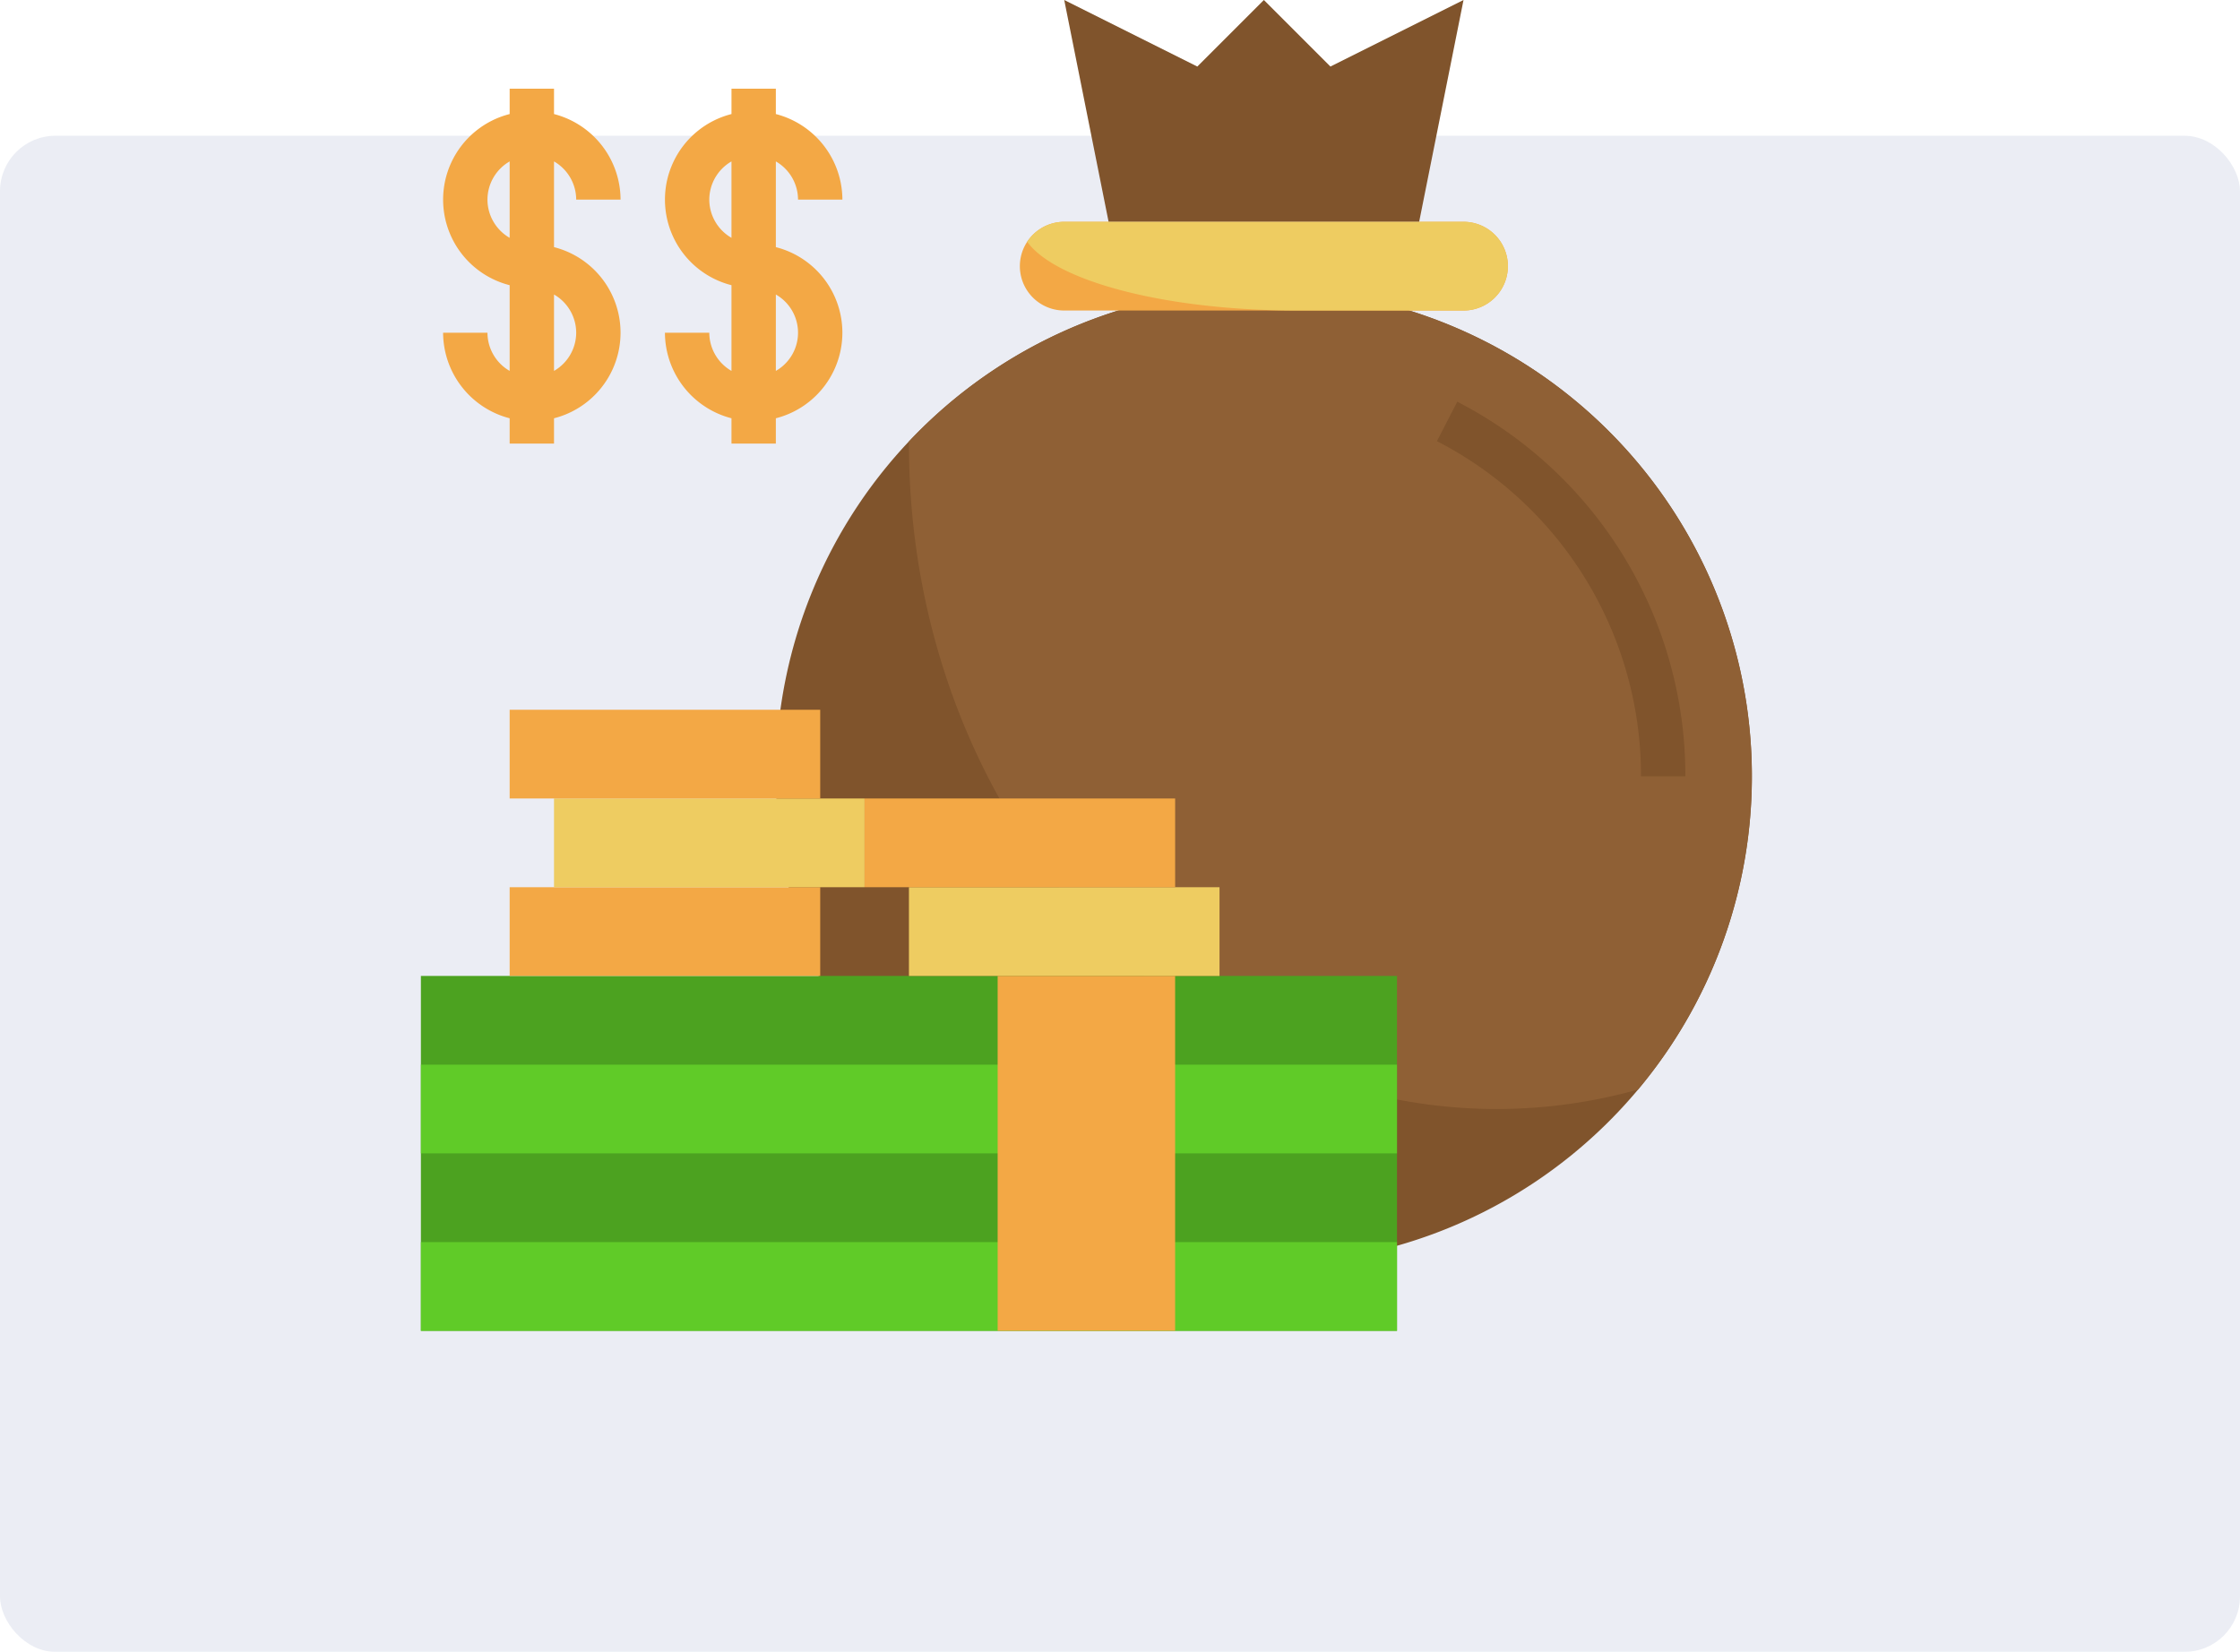 <svg xmlns="http://www.w3.org/2000/svg" width="403.909" height="297.897" viewBox="0 0 403.909 297.897">
  <g id="Grupo_1014607" data-name="Grupo 1014607" transform="translate(-600.104 -797)">
    <g id="Image_Place_Holder" data-name="Image Place Holder" transform="translate(600.104 821.482)" opacity="0.1">
      <rect id="Image_Place_Holder-2" data-name="Image Place Holder" width="403.909" height="273.415" rx="10" fill="#304c8e"/>
    </g>
    <g id="Dinero" transform="translate(675.006 797)">
      <path id="Trazado_599745" data-name="Trazado 599745" d="M217,280a88,88,0,1,0-88-88A88,88,0,0,0,217,280Z" transform="translate(-64.004 -52)" fill="#80542c"/>
      <path id="Trazado_599746" data-name="Trazado 599746" d="M241,104a87.729,87.729,0,0,0-64,27.628V132c0,66.276,47.456,120,106,120a94.534,94.534,0,0,0,25.46-3.508A88,88,0,0,0,241,104Z" transform="translate(-88.004 -52)" fill="#8f6035"/>
      <path id="Trazado_599747" data-name="Trazado 599747" d="M.992,352H177v64H.992Z" transform="translate(0 -176)" fill="#4ca220"/>
      <path id="Trazado_599748" data-name="Trazado 599748" d="M1,384H177v16H1Z" transform="translate(-0.004 -192)" fill="#60cb28"/>
      <path id="Trazado_599749" data-name="Trazado 599749" d="M1,448H177v16H1Z" transform="translate(-0.004 -224)" fill="#60cb28"/>
      <path id="Trazado_599750" data-name="Trazado 599750" d="M233,336H177V320h56Z" transform="translate(-88.004 -160)" fill="#eecc61"/>
      <path id="Trazado_599751" data-name="Trazado 599751" d="M208.992,352h32v64h-32Z" transform="translate(-104 -176)" fill="#f3a845"/>
      <path id="Trazado_599752" data-name="Trazado 599752" d="M33,320H89v16H33Z" transform="translate(-16.004 -160)" fill="#f3a845"/>
      <path id="Trazado_599753" data-name="Trazado 599753" d="M49,288h56v16H49Z" transform="translate(-24.004 -144)" fill="#eecc61"/>
      <path id="Trazado_599754" data-name="Trazado 599754" d="M217,304H161V288h56Z" transform="translate(-80.004 -144)" fill="#f3a845"/>
      <path id="Trazado_599755" data-name="Trazado 599755" d="M33,256H89v16H33Z" transform="translate(-16.004 -128)" fill="#f3a845"/>
      <path id="Trazado_599756" data-name="Trazado 599756" d="M297,80H225a8,8,0,0,0,0,16h72a8,8,0,0,0,0-16Z" transform="translate(-108.004 -40)" fill="#f3a845"/>
      <path id="Trazado_599757" data-name="Trazado 599757" d="M281,12,269,0,257,12,233,0l8,40h56l8-40Z" transform="translate(-116.004)" fill="#80542c"/>
      <path id="Trazado_599758" data-name="Trazado 599758" d="M412.2,212.444h-8A67.8,67.8,0,0,0,367.4,152l3.672-7.112A75.793,75.793,0,0,1,412.2,212.444Z" transform="translate(-183.204 -72.444)" fill="#80542c"/>
      <path id="Trazado_599759" data-name="Trazado 599759" d="M33,52h8A16,16,0,0,0,29,36.568V32H21v4.568a15.924,15.924,0,0,0,0,30.864V82.888A7.972,7.972,0,0,1,17,76H9A16,16,0,0,0,21,91.432V96h8V91.432a15.924,15.924,0,0,0,0-30.864V45.112A7.972,7.972,0,0,1,33,52ZM17,52a7.972,7.972,0,0,1,4-6.888V58.888A7.972,7.972,0,0,1,17,52ZM33,76a7.972,7.972,0,0,1-4,6.888V69.112A7.972,7.972,0,0,1,33,76Z" transform="translate(-4.004 -16)" fill="#f3a845"/>
      <path id="Trazado_599760" data-name="Trazado 599760" d="M109,60.568V45.112A7.972,7.972,0,0,1,113,52h8a16,16,0,0,0-12-15.432V32h-8v4.568a15.924,15.924,0,0,0,0,30.864V82.888A7.971,7.971,0,0,1,97,76H89a16,16,0,0,0,12,15.432V96h8V91.432a15.924,15.924,0,0,0,0-30.864ZM97,52a7.972,7.972,0,0,1,4-6.888V58.888A7.972,7.972,0,0,1,97,52Zm12,30.888V69.112a7.932,7.932,0,0,1,0,13.776Z" transform="translate(-44.004 -16)" fill="#f3a845"/>
      <path id="Trazado_599761" data-name="Trazado 599761" d="M306.324,88a8,8,0,0,0-8-8h-72a8,8,0,0,0-6.676,3.6c5.116,7.1,24.944,12.4,48.676,12.4h30a8,8,0,0,0,8-8Z" transform="translate(-109.328 -40)" fill="#eecc61"/>
    </g>
  </g>
</svg>
